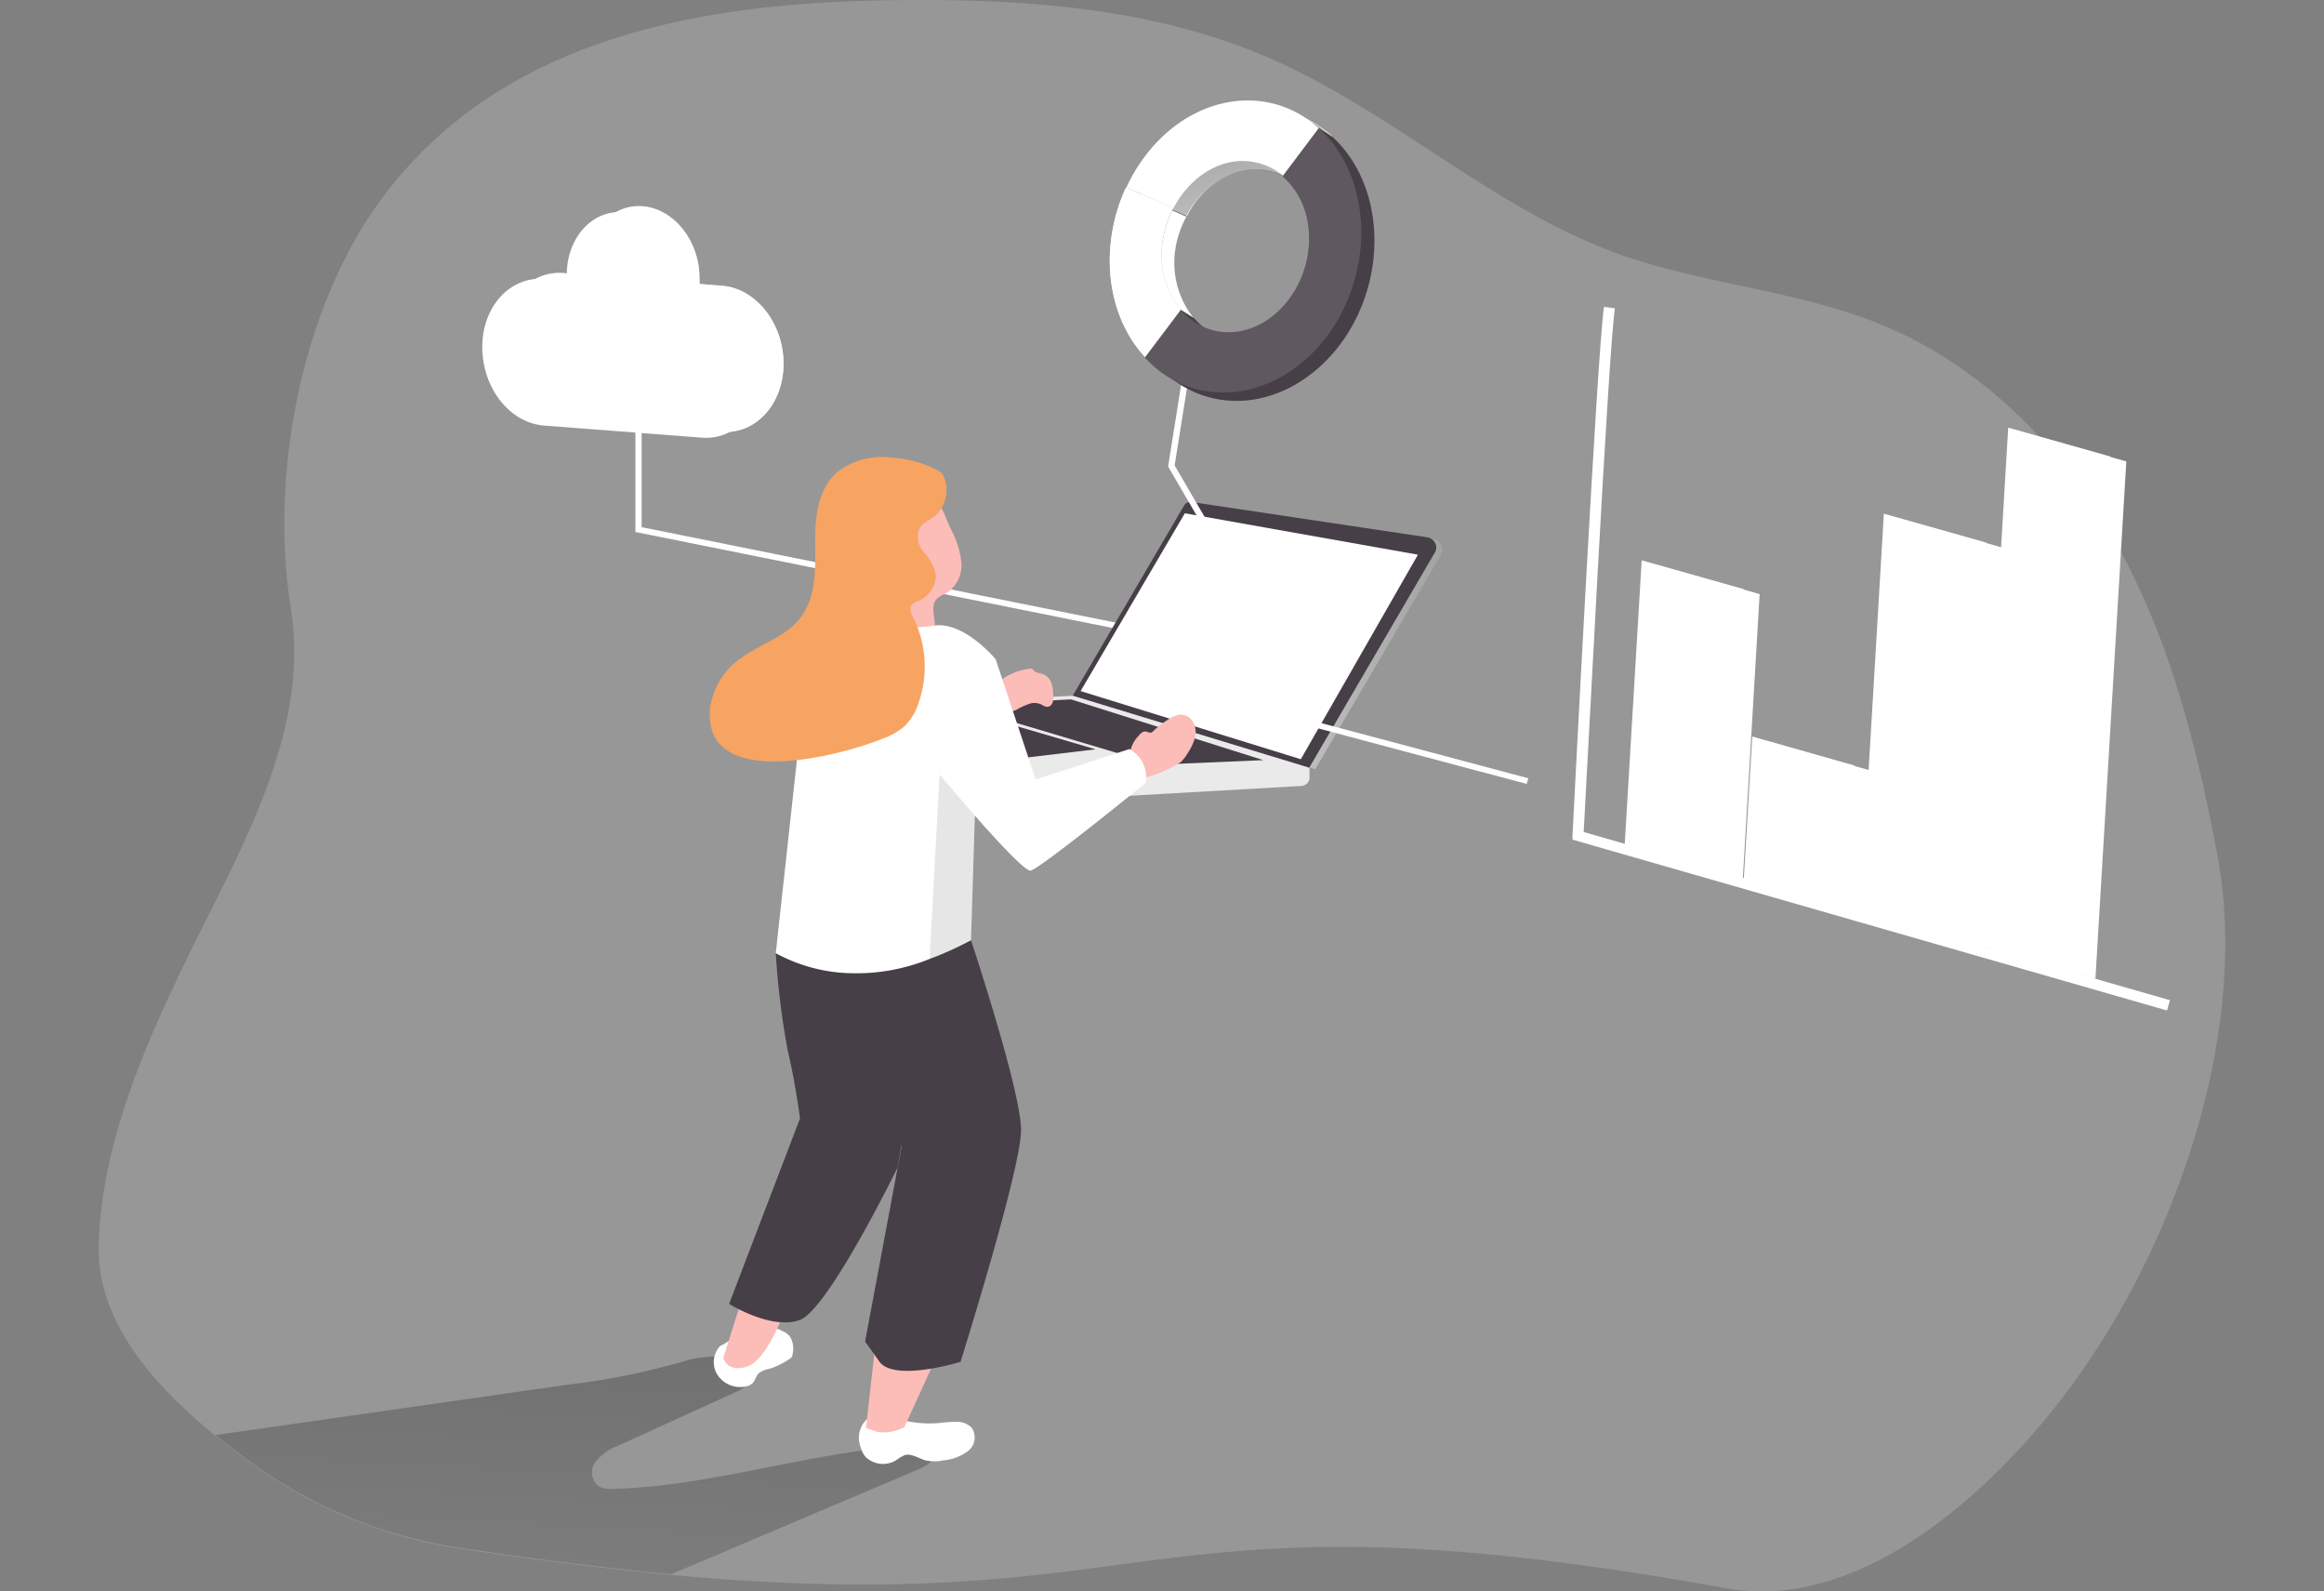 <svg xmlns="http://www.w3.org/2000/svg" xmlns:xlink="http://www.w3.org/1999/xlink" width="1233" height="844" viewBox="0 0 1233 844">
  <rect x="0" y="0" width="1233" height="844" fill="#808080" stroke="none"/>
  <defs>
    <clipPath id="clip-path">
      <rect id="Rectángulo_45" data-name="Rectángulo 45" width="1233" height="844" transform="translate(862.049 254)" fill="#fff" stroke="#707070" stroke-width="1"/>
    </clipPath>
    <linearGradient id="linear-gradient" x1="28.368" y1="-7.362" x2="11.186" y2="-3.157" gradientUnits="objectBoundingBox">
      <stop offset="0.01"/>
      <stop offset="0.08" stop-opacity="0.69"/>
      <stop offset="0.21" stop-opacity="0.322"/>
      <stop offset="1" stop-opacity="0"/>
    </linearGradient>
    <linearGradient id="linear-gradient-2" x1="30.29" y1="-13.798" x2="11.784" y2="-6.093" xlink:href="#linear-gradient"/>
    <linearGradient id="linear-gradient-3" x1="25.689" y1="-5.007" x2="9.436" y2="-1.917" xlink:href="#linear-gradient"/>
    <linearGradient id="linear-gradient-4" x1="23.676" y1="-3.678" x2="8.29" y2="-1.261" xlink:href="#linear-gradient"/>
    <linearGradient id="linear-gradient-5" x1="0.929" y1="-2.009" x2="-0.014" y2="3.285" xlink:href="#linear-gradient"/>
    <linearGradient id="linear-gradient-6" y1="0.5" x2="1" y2="0.5" gradientUnits="objectBoundingBox">
      <stop offset="0" stop-color="#eaeaea"/>
      <stop offset="1" stop-color="#a3a3a3"/>
    </linearGradient>
    <linearGradient id="linear-gradient-7" x1="-11.383" y1="62.197" x2="-11.169" y2="63.716" xlink:href="#linear-gradient-6"/>
    <linearGradient id="linear-gradient-8" x1="-11.312" y1="67.915" x2="-11.067" y2="68.627" xlink:href="#linear-gradient-6"/>
    <linearGradient id="linear-gradient-9" x1="-154.017" y1="99.668" x2="-150.733" y2="101.452" xlink:href="#linear-gradient"/>
    <linearGradient id="linear-gradient-10" x1="0.306" y1="0.068" x2="1.253" y2="2.273" xlink:href="#linear-gradient"/>
    <linearGradient id="linear-gradient-11" x1="-0.39" y1="0.09" x2="2.354" y2="1.283" gradientUnits="objectBoundingBox">
      <stop offset="0.01" stop-color="#fff"/>
      <stop offset="1" stop-color="#fff" stop-opacity="0"/>
    </linearGradient>
  </defs>
  <g id="Enmascarar_grupo_6" data-name="Enmascarar grupo 6" transform="translate(-862.049 -254)" clip-path="url(#clip-path)">
    <g id="data_processing__monochromatic_1_" data-name="data_processing__monochromatic (1)" transform="translate(914.399 254)">
      <path id="Trazado_113" data-name="Trazado 113" d="M1085.932,797.641c-40.171,51.441-107.424,111.03-176.557,98.56-313.094-56.684-293.986,17.289-559.913-7.086-32.874-3.118-70.187-7.652-112.84-14.171a250.59,250.59,0,0,1-112.013-46.764c-5.567-4.11-11.134-8.361-16.7-12.9C75.185,788.642,44.944,754.773,46,714.244c1.354-50.236,21.289-98.63,42.879-143.907,29.188-61.148,69.81-125.626,59.053-193.718C137.172,309.236,151.69,226.69,189.3,168.943,249.485,78.177,354.8,56.07,460.12,54.016c69.585-1.346,141.2,2.551,204.617,29.547C731.388,111.9,785.1,164.337,852.8,188.64c45.136,16.013,94.485,19.131,138.643,37.2,55.593,22.745,98.472,67.808,126.306,118.541s41.826,107.062,52.283,162.967C1188.014,602.222,1146.264,720.479,1085.932,797.641Z" transform="translate(-45.97 -53.785)" fill="#fff" opacity="0.18"/>
      <path id="Trazado_114" data-name="Trazado 114" d="M390.54,230.125,134.468,178.613V104h3.31v72.06l253.439,51.016Z" transform="translate(150.292 103.55)" fill="#fff"/>
      <path id="Trazado_115" data-name="Trazado 115" d="M440.381,316.814l-54.163-15.376,9.027-151.2,54.088,15.3Z" transform="translate(431.9 149.573)" fill="#fff"/>
      <path id="Trazado_116" data-name="Trazado 116" d="M470.133,288.011l-54.088-15.3,4.514-75.6,54.088,15.3Z" transform="translate(465.264 196.231)" fill="#fff"/>
      <path id="Trazado_117" data-name="Trazado 117" d="M499.285,364.507,445.2,349.131l12.563-211.29,54.163,15.3Z" transform="translate(497.873 137.236)" fill="#fff"/>
      <path id="Trazado_118" data-name="Trazado 118" d="M528.65,404.843l-54.088-15.3,16.324-274.564,54.163,15.3Z" transform="translate(530.721 114.473)" fill="#fff"/>
      <path id="Trazado_119" data-name="Trazado 119" d="M440.381,316.814l-54.163-15.376,9.027-151.2,54.088,15.3Z" transform="translate(431.9 149.573)" fill="url(#linear-gradient)"/>
      <path id="Trazado_120" data-name="Trazado 120" d="M470.133,288.011l-54.088-15.3,4.514-75.6,54.088,15.3Z" transform="translate(465.264 196.231)" fill="url(#linear-gradient-2)"/>
      <path id="Trazado_121" data-name="Trazado 121" d="M499.285,364.507,445.2,349.131l12.563-211.29,54.163,15.3Z" transform="translate(497.873 137.236)" fill="url(#linear-gradient-3)"/>
      <path id="Trazado_122" data-name="Trazado 122" d="M528.65,404.843l-54.088-15.3,16.324-274.564,54.163,15.3Z" transform="translate(530.721 114.473)" fill="url(#linear-gradient-4)"/>
      <path id="Trazado_123" data-name="Trazado 123" d="M448.18,474.186,353.168,514.5c-12.112,5.172-24.223,10.345-36.41,15.3-32.874-3.118-70.187-7.652-112.84-14.171A250.589,250.589,0,0,1,91.906,468.872c-5.567-4.11-11.134-8.361-16.7-12.9l186.412-26.642a385.918,385.918,0,0,0,64.845-13.25c7.523-2.409,44.309-5.031,30.918,12.9a16.5,16.5,0,0,1-6.7,4.464l-61.235,27.917a29.126,29.126,0,0,0-12.488,8.715,9.2,9.2,0,0,0,1.881,13.25,15.153,15.153,0,0,0,7.523,1.2c57.925-1.63,113.818-23.1,171.818-23.453C461.044,466.108,454.047,471.706,448.18,474.186Z" transform="translate(-13.267 305.168)" fill="url(#linear-gradient-5)"/>
      <path id="Trazado_124" data-name="Trazado 124" d="M291.412,290.218l59.053-100.544a4.15,4.15,0,0,1,4.288-1.913L479.63,206.538a5.842,5.842,0,0,1,4.1,2.9,5.239,5.239,0,0,1,.117,4.824L416.89,328.479Z" transform="translate(228.582 79.522)" fill="url(#linear-gradient-6)"/>
      <path id="Trazado_125" data-name="Trazado 125" d="M231.333,241.808l1.58,5.243a5.881,5.881,0,0,0,3.761,3.9l111.712,38.97a9.849,9.849,0,0,0,4.438.638L476.8,283.471a4.689,4.689,0,0,0,3.139-1.513,4.159,4.159,0,0,0,1.073-3.164v-5.031Z" transform="translate(161.377 133.388)" fill="url(#linear-gradient-7)"/>
      <path id="Trazado_126" data-name="Trazado 126" d="M289.885,290.006l59.053-100.827a3.991,3.991,0,0,1,4.213-1.913L478.1,205.972a5.833,5.833,0,0,1,4.046,2.922,5.238,5.238,0,0,1,.091,4.8L415.364,328.2Z" transform="translate(226.874 79.025)" fill="#473f47"/>
      <path id="Trazado_127" data-name="Trazado 127" d="M480.86,276.91l-130.293,7.015a6.83,6.83,0,0,1-2.859-.425L231.333,244.883l124.049-6.164Z" transform="translate(161.377 130.313)" fill="url(#linear-gradient-8)"/>
      <path id="Trazado_128" data-name="Trazado 128" d="M215.142,189.072l105.468,31.46,56.8-2.409L275.323,185.883Z" transform="translate(240.534 185.061)" fill="#473f47"/>
      <path id="Trazado_129" data-name="Trazado 129" d="M204.134,195.355l43.707-3.968L300.725,206.9l-43.481,5.172Z" transform="translate(228.221 190.54)" fill="#473f47"/>
      <path id="Trazado_130" data-name="Trazado 130" d="M253.206,249.549a14.261,14.261,0,0,0,6.244,4.96c3.761,1.346,20.01,7.086,20.01,7.086a5.46,5.46,0,0,0,4.514-1.488Z" transform="translate(185.844 141.094)" fill="#eaeaea"/>
      <path id="Trazado_131" data-name="Trazado 131" d="M245.962,230.729,362.79,266.865l62.137-108.479L301.254,136.421Z" transform="translate(275.01 135.822)" fill="#fff"/>
      <path id="Trazado_132" data-name="Trazado 132" stroke="#f8f8f8" d="M323.121,201.684a12.8,12.8,0,0,1,2.934.921,1.91,1.91,0,0,0,1.279,0" fill="none" transform="translate(264.051 93.445)" stroke-linecap="round" stroke-linejoin="round" stroke-width="0.426" opacity="0.43"/>
      <path id="Trazado_133" data-name="Trazado 133" d="M203.333,416.555a12.577,12.577,0,0,0-1.152,15.579,14.4,14.4,0,0,0,15.445,5.678,6.458,6.458,0,0,0,2.708-1.346c1.73-1.488,1.956-3.968,3.536-5.527a13.359,13.359,0,0,1,5.792-2.338,43.635,43.635,0,0,0,10.381-5.1,6.137,6.137,0,0,0,1.279-1.063,4,4,0,0,0,.527-1.771,12.25,12.25,0,0,0-1.5-9.282,10.018,10.018,0,0,0-3.46-2.551,16.99,16.99,0,0,0-8.2-2.267,23.763,23.763,0,0,0-6.62,1.346,53.08,53.08,0,0,0-16.625,7.582" transform="translate(126.338 297.4)" fill="#fff"/>
      <path id="Trazado_134" data-name="Trazado 134" d="M212.324,398.93l-9.93,31.531s1.881,7.936,12.488,4.606,19.559-28.342,19.559-28.342Z" transform="translate(129.006 289.8)" fill="#fcbcb8"/>
      <path id="Trazado_135" data-name="Trazado 135" d="M280.427,434.207a64.874,64.874,0,0,1,8.275-.5,10.752,10.752,0,0,1,7.523,3.189,9.113,9.113,0,0,1-1.956,12.329,26.022,26.022,0,0,1-13.315,4.96,21.932,21.932,0,0,1-9.1,0c-3.761-.992-7.523-3.826-11.058-2.834a17.812,17.812,0,0,0-4.363,2.551,13.357,13.357,0,0,1-16.851-1.913,15.506,15.506,0,0,1-2.332-4.889,13.628,13.628,0,0,1,4.138-15.446c5.868-3.826,10.381-1.2,16.023.567a58.469,58.469,0,0,0,23.019,1.984Z" transform="translate(166.973 320.418)" fill="#fff"/>
      <path id="Trazado_136" data-name="Trazado 136" d="M273.547,422.9,258.5,455.711a22.081,22.081,0,0,1-14.368,2.551l-6.018-2.055,5.191-45.843Z" transform="translate(168.964 301.182)" fill="#fcbcb8"/>
      <path id="Trazado_137" data-name="Trazado 137" d="M308.824,255.046c.978-1.2,2.257-2.551,3.837-2.338s1.881.779,2.859.567a3.36,3.36,0,0,0,1.429-1.063,48.706,48.706,0,0,1,7.523-5.81,13.367,13.367,0,0,1,5.793-2.622,7.629,7.629,0,0,1,7.523,3.9,11.082,11.082,0,0,1,.978,8.361,28.42,28.42,0,0,1-3.611,7.794,25.24,25.24,0,0,1-3.761,4.96,61.213,61.213,0,0,1-18.054,8.007,5.574,5.574,0,0,1-2.106.638c-1.279,0-2.257-1.063-3.009-2.055a19.092,19.092,0,0,1-4.062-10.2A17.02,17.02,0,0,1,308.824,255.046Z" transform="translate(242.841 135.313)" fill="#fcbcb8"/>
      <path id="Trazado_138" data-name="Trazado 138" d="M288,231.675a3.262,3.262,0,0,1,2.182,0,6.253,6.253,0,0,1,.978.992c1.279,1.2,3.385,1.275,5.04,1.913a7.9,7.9,0,0,1,4.288,5.031,21.893,21.893,0,0,1,.827,6.66,8.841,8.841,0,0,1-.451,3.472,3.132,3.132,0,0,1-2.784,2.055,6.218,6.218,0,0,1-2.859-1.134,8.805,8.805,0,0,0-5.567-.779,36.082,36.082,0,0,0-7.071,2.976,6.392,6.392,0,0,1-5.612.988,5.922,5.922,0,0,1-4.017-3.822c-2.106-4.039-4.363-8.644,0-11.975A32,32,0,0,1,288,231.675Z" transform="translate(205.141 123.114)" fill="#fcbcb8"/>
      <path id="Trazado_139" data-name="Trazado 139" d="M228.6,312.869a426.078,426.078,0,0,0,6.319,51.512c4.062,16.934,6.545,36.136,6.545,36.136L203.85,498.863s22.568,14.171,37.613,8.5,51.831-80.917,51.831-80.917l14.143-85.876L269.824,301.39Z" transform="translate(130.635 192.701)" fill="#473f47"/>
      <path id="Trazado_140" data-name="Trazado 140" d="M304.5,303.7s26.555,79.925,26.555,100.685-32.122,122.934-32.122,122.934-34.83,10.77-42.955,0l-7.673-10.77,19.333-103.236s-27.759-53.779-32.648-67.667A137.9,137.9,0,0,1,228.6,319.57Z" transform="translate(158.319 194.998)" fill="#473f47"/>
      <path id="Trazado_141" data-name="Trazado 141" d="M276.633,202.163a49.773,49.773,0,0,1,5.943,18.139,17.667,17.667,0,0,1-7.974,16.58,20.137,20.137,0,0,0-4.739,2.692c-5.04,4.747.752,13.25-2.181,19.273a10.376,10.376,0,0,1-12.413,4.251,15.844,15.844,0,0,1-9.253-9.991,43.188,43.188,0,0,1-1.655-13.533l-.527-27.138a32.456,32.456,0,0,1,3.009-17.714,19.841,19.841,0,0,1,17.9-8.786C271.819,186.859,273.925,196.778,276.633,202.163Z" transform="translate(175.13 77.732)" fill="#fcbcb8"/>
      <path id="Trazado_142" data-name="Trazado 142" d="M411.724,303.757s-57.1,46.481-61.159,46.481-29.414-29.192-29.414-29.192l-2.031,66.108a176.281,176.281,0,0,1-21.966,9.92,103.07,103.07,0,0,1-41.751,7.581,87.25,87.25,0,0,1-39.87-10.628l17.076-155.881s32.348-21.257,43.406-17.926a75.176,75.176,0,0,0,23.922,0c15.948-1.913,32.272,17.926,32.272,17.926l21.214,63.77,49.725-16.155a16.926,16.926,0,0,1,8.576,18Z" transform="translate(143.702 111.543)" fill="#fff"/>
      <path id="Trazado_143" data-name="Trazado 143" d="M321.52,183.272a57.982,57.982,0,0,0-26.179-7.652,38.251,38.251,0,0,0-28.586,7.581c-10.833,9.353-11.961,24.87-11.811,38.687s.376,28.98-8.726,39.75c-7.523,9.14-20.386,12.9-30.091,19.91a38.388,38.388,0,0,0-17.077,28.342c-2.332,42.513,68.456,24.091,91.777,14.738a37.234,37.234,0,0,0,11.209-6.306,28.96,28.96,0,0,0,7.523-11.974,58.226,58.226,0,0,0-2.633-45.985c-1.053-2.126-2.257-4.747-.752-6.66a7.561,7.561,0,0,1,3.009-1.913,15.314,15.314,0,0,0,9.855-14.029,24.484,24.484,0,0,0-6.169-11.691,12.675,12.675,0,0,1-2.859-12.4c1.655-3.33,5.567-4.96,8.425-7.086a18.61,18.61,0,0,0,4.664-21.257A8.757,8.757,0,0,0,321.52,183.272Z" transform="translate(125.203 67.148)" fill="#f7a463"/>
      <path id="Trazado_144" data-name="Trazado 144" d="M265.385,270.569" transform="translate(199.468 162.019)" fill="#f7a463"/>
      <path id="Trazado_145" data-name="Trazado 145" d="M278.055,281.386l-2.031,66.108a176.261,176.261,0,0,1-21.966,9.92l5.266-97.709Z" transform="translate(186.797 151.203)" fill="#020202" opacity="0.1"/>
      <path id="Trazado_146" data-name="Trazado 146" d="M730.476,508.55,415.05,417.926V415.8c.527-10.345,12.939-254.016,16.7-280.445l5.792.779c-3.611,24.87-15.045,253.095-16.55,277.752l311.063,89.207Z" transform="translate(366.883 27.416)" fill="#fff"/>
      <g id="Grupo_7" data-name="Grupo 7" transform="translate(554.373 336.367)" opacity="0.41">
        <path id="Trazado_147" data-name="Trazado 147" d="M274.893,183.86l-13.165-4.322,6.7-10.983,13.165,4.322Z" transform="translate(-261.728 -168.555)" fill="#fff"/>
      </g>
      <path id="Trazado_148" data-name="Trazado 148" d="M281.071,190.3l-13.165-4.322,11.811-19.556,13.165,4.393Z" transform="translate(299.556 165.691)" fill="#fff"/>
      <g id="Grupo_8" data-name="Grupo 8" transform="translate(580.476 327.439)" opacity="0.5">
        <path id="Trazado_149" data-name="Trazado 149" d="M287.214,197.029l-13.165-4.393,17.377-28.555,13.165,4.393Z" transform="translate(-274.049 -164.081)" fill="#fff"/>
      </g>
      <path id="Trazado_150" data-name="Trazado 150" d="M293.392,203.578l-13.165-4.393,22.643-37.341,13.165,4.393Z" transform="translate(313.339 161.131)" fill="#fff"/>
      <path id="Trazado_151" data-name="Trazado 151" d="M299.57,210.127l-13.165-4.393,27.984-46.127,13.165,4.322Z" transform="translate(320.25 158.904)" fill="#fff"/>
      <path id="Trazado_152" data-name="Trazado 152" d="M299.57,210.127l-13.165-4.393,27.984-46.127,13.165,4.322Z" transform="translate(320.25 158.904)" fill="url(#linear-gradient-9)"/>
      <path id="Trazado_153" data-name="Trazado 153" d="M436.369,315.429l-54.163-15.3,9.027-151.2,54.163,15.3Z" transform="translate(427.411 148.265)" fill="#fff"/>
      <path id="Trazado_154" data-name="Trazado 154" d="M466.2,286.732l-54.163-15.3,4.514-75.673,54.163,15.376Z" transform="translate(460.775 194.888)" fill="#fff"/>
      <path id="Trazado_155" data-name="Trazado 155" d="M495.347,363.122l-54.163-15.3,12.563-211.29,54.163,15.3Z" transform="translate(493.385 135.928)" fill="#fff"/>
      <path id="Trazado_156" data-name="Trazado 156" d="M524.712,403.529l-54.163-15.3L486.873,113.66l54.163,15.3Z" transform="translate(526.232 113.165)" fill="#fff"/>
      <path id="Trazado_157" data-name="Trazado 157" d="M296.486,192.128c0,21.257-14.594,37.553-32.724,36.136h0l-84.1-6.66c-18.13-1.417-32.8-19.91-32.8-41.379s15.045-37.553,32.8-36.136l12.036.921v-3.118c0-19.7,13.541-34.577,30.091-33.231s30.091,18.351,30.091,38.049h0a21.16,21.16,0,0,1,0,3.118l12.112.992C281.817,152.236,296.486,170.73,296.486,192.128Z" transform="translate(66.886 0.758)" fill="#fff"/>
      <path id="Trazado_158" data-name="Trazado 158" d="M296.486,192.128c0,21.257-14.594,37.553-32.724,36.136h0l-84.1-6.66c-18.13-1.417-32.8-19.91-32.8-41.379s15.045-37.553,32.8-36.136l12.036.921v-3.118c0-19.7,13.541-34.577,30.091-33.231s30.091,18.351,30.091,38.049h0a21.16,21.16,0,0,1,0,3.118l12.112.992C281.817,152.236,296.486,170.73,296.486,192.128Z" transform="translate(66.886 0.758)" fill="#fff" opacity="0.53"/>
      <path id="Trazado_159" data-name="Trazado 159" d="M291.281,193.69c0,21.257-14.594,37.553-32.724,36.136h0l-84.1-6.448c-18.13-1.63-32.423-20.123-32.423-41.592s14.669-37.553,32.8-36.136l12.036.921v-3.118c0-19.7,13.466-34.577,30.091-33.231s30.091,18.351,30.091,38.049h0v3.118l12.036.992C276.612,153.8,291.281,172.292,291.281,193.69Z" transform="translate(61.484 2.313)" fill="#fff"/>
      <path id="Trazado_160" data-name="Trazado 160" d="M300.369,211.286l-32.5-55.763,10.08-63.2,3.31.5-9.93,62.14L303.3,209.8Z" transform="translate(299.516 91.921)" fill="#fff"/>
      <path id="Trazado_169" data-name="Trazado 169" d="M0,0,3.132.05,5.053,125.738l-3.132-.05Z" transform="translate(636.153 383.444) rotate(-74.21)" fill="#fff"/>
      <path id="Trazado_161" data-name="Trazado 161" d="M374.61,115.573a32.14,32.14,0,0,1,15.045,7.086l19.183-25.3C381.23,72.28,339.179,80,314.88,114.581a90.586,90.586,0,0,0-8.2,14.171l25.051,10.912C340.608,122.091,358.06,112.242,374.61,115.573Z" transform="translate(245.661 -25.073)" fill="#fff"/>
      <path id="Trazado_162" data-name="Trazado 162" d="M408.538,97.427l-19.183,25.3a32.141,32.141,0,0,0-15.045-7.085c-16.55-3.33-34,6.519-43.18,24.3l-7.523-3.259h0l.526-1.134-17.453-7.582a91.789,91.789,0,0,1,7.523-13.108C338.878,80.068,380.929,72.344,408.538,97.427Z" transform="translate(245.661 -24.996)" fill="url(#linear-gradient-10)"/>
      <path id="Trazado_163" data-name="Trazado 163" d="M333.149,167.112l-19.108,25.224a62.861,62.861,0,0,1-5.266-6.66l17.377-23.028a47.314,47.314,0,0,1-8.726-41.167,54.957,54.957,0,0,1,4.137-11.762l7.523,3.33a51.342,51.342,0,0,0-4.965,12.754,47.336,47.336,0,0,0,9.027,41.309Z" transform="translate(248.004 1.896)" fill="#fff"/>
      <path id="Trazado_164" data-name="Trazado 164" d="M341.8,231.363a56.1,56.1,0,0,1-30.542-17.5l12.112-29.688,7,4.393c14.443,16.864,39.193,15.588,55.141-2.976s17.227-47.19,2.784-63.77a34.7,34.7,0,0,0-3.987-4.039l12.262-29.9,7,4.322c27.608,25.154,30.091,73.548,5.868,108.2-16.926,23.878-42.954,35.924-67.554,30.964Z" transform="translate(250.785 -19.843)" fill="#473f47"/>
      <path id="Trazado_165" data-name="Trazado 165" d="M371.348,113.24a33.609,33.609,0,0,1,15.045,7.085l19.032-25.083c-27.608-25.083-69.66-17.43-93.958,17.218a86.161,86.161,0,0,0-8.125,14.171l24.975,10.983C337.722,119.829,354.873,109.909,371.348,113.24Z" transform="translate(241.927 -27.204)" fill="#fff"/>
      <path id="Trazado_166" data-name="Trazado 166" d="M336.9,168.586,319.82,191.614l-1.73,2.2c-20.838-22.319-24.75-58.881-10.306-90.2l7.523,3.33,17.453,7.581-.527,1.134h0a53.067,53.067,0,0,0-4.137,11.691,47.32,47.32,0,0,0,8.8,41.238Z" transform="translate(237.261 -4.184)" fill="#fff"/>
      <path id="Trazado_167" data-name="Trazado 167" d="M336.9,168.586,319.82,191.614l-1.73,2.2c-20.838-22.319-24.75-58.881-10.306-90.2l7.523,3.33,17.453,7.581-.527,1.134h0a53.067,53.067,0,0,0-4.137,11.691,47.32,47.32,0,0,0,8.8,41.238Z" transform="translate(237.261 -4.184)" fill="url(#linear-gradient-11)"/>
      <path id="Trazado_168" data-name="Trazado 168" d="M338.5,227.077A56.47,56.47,0,0,1,307.959,209.5l19.108-25.3c14.519,16.934,39.193,15.588,55.141-2.905s17.3-47.26,2.783-63.77A29.89,29.89,0,0,0,381,113.5l19.258-25.65c27.608,25.083,30.091,73.548,5.868,108.2-16.776,23.878-42.879,35.853-67.7,30.893Z" transform="translate(247.091 -19.878)" fill="#605860"/>
    </g>
  </g>
</svg>
